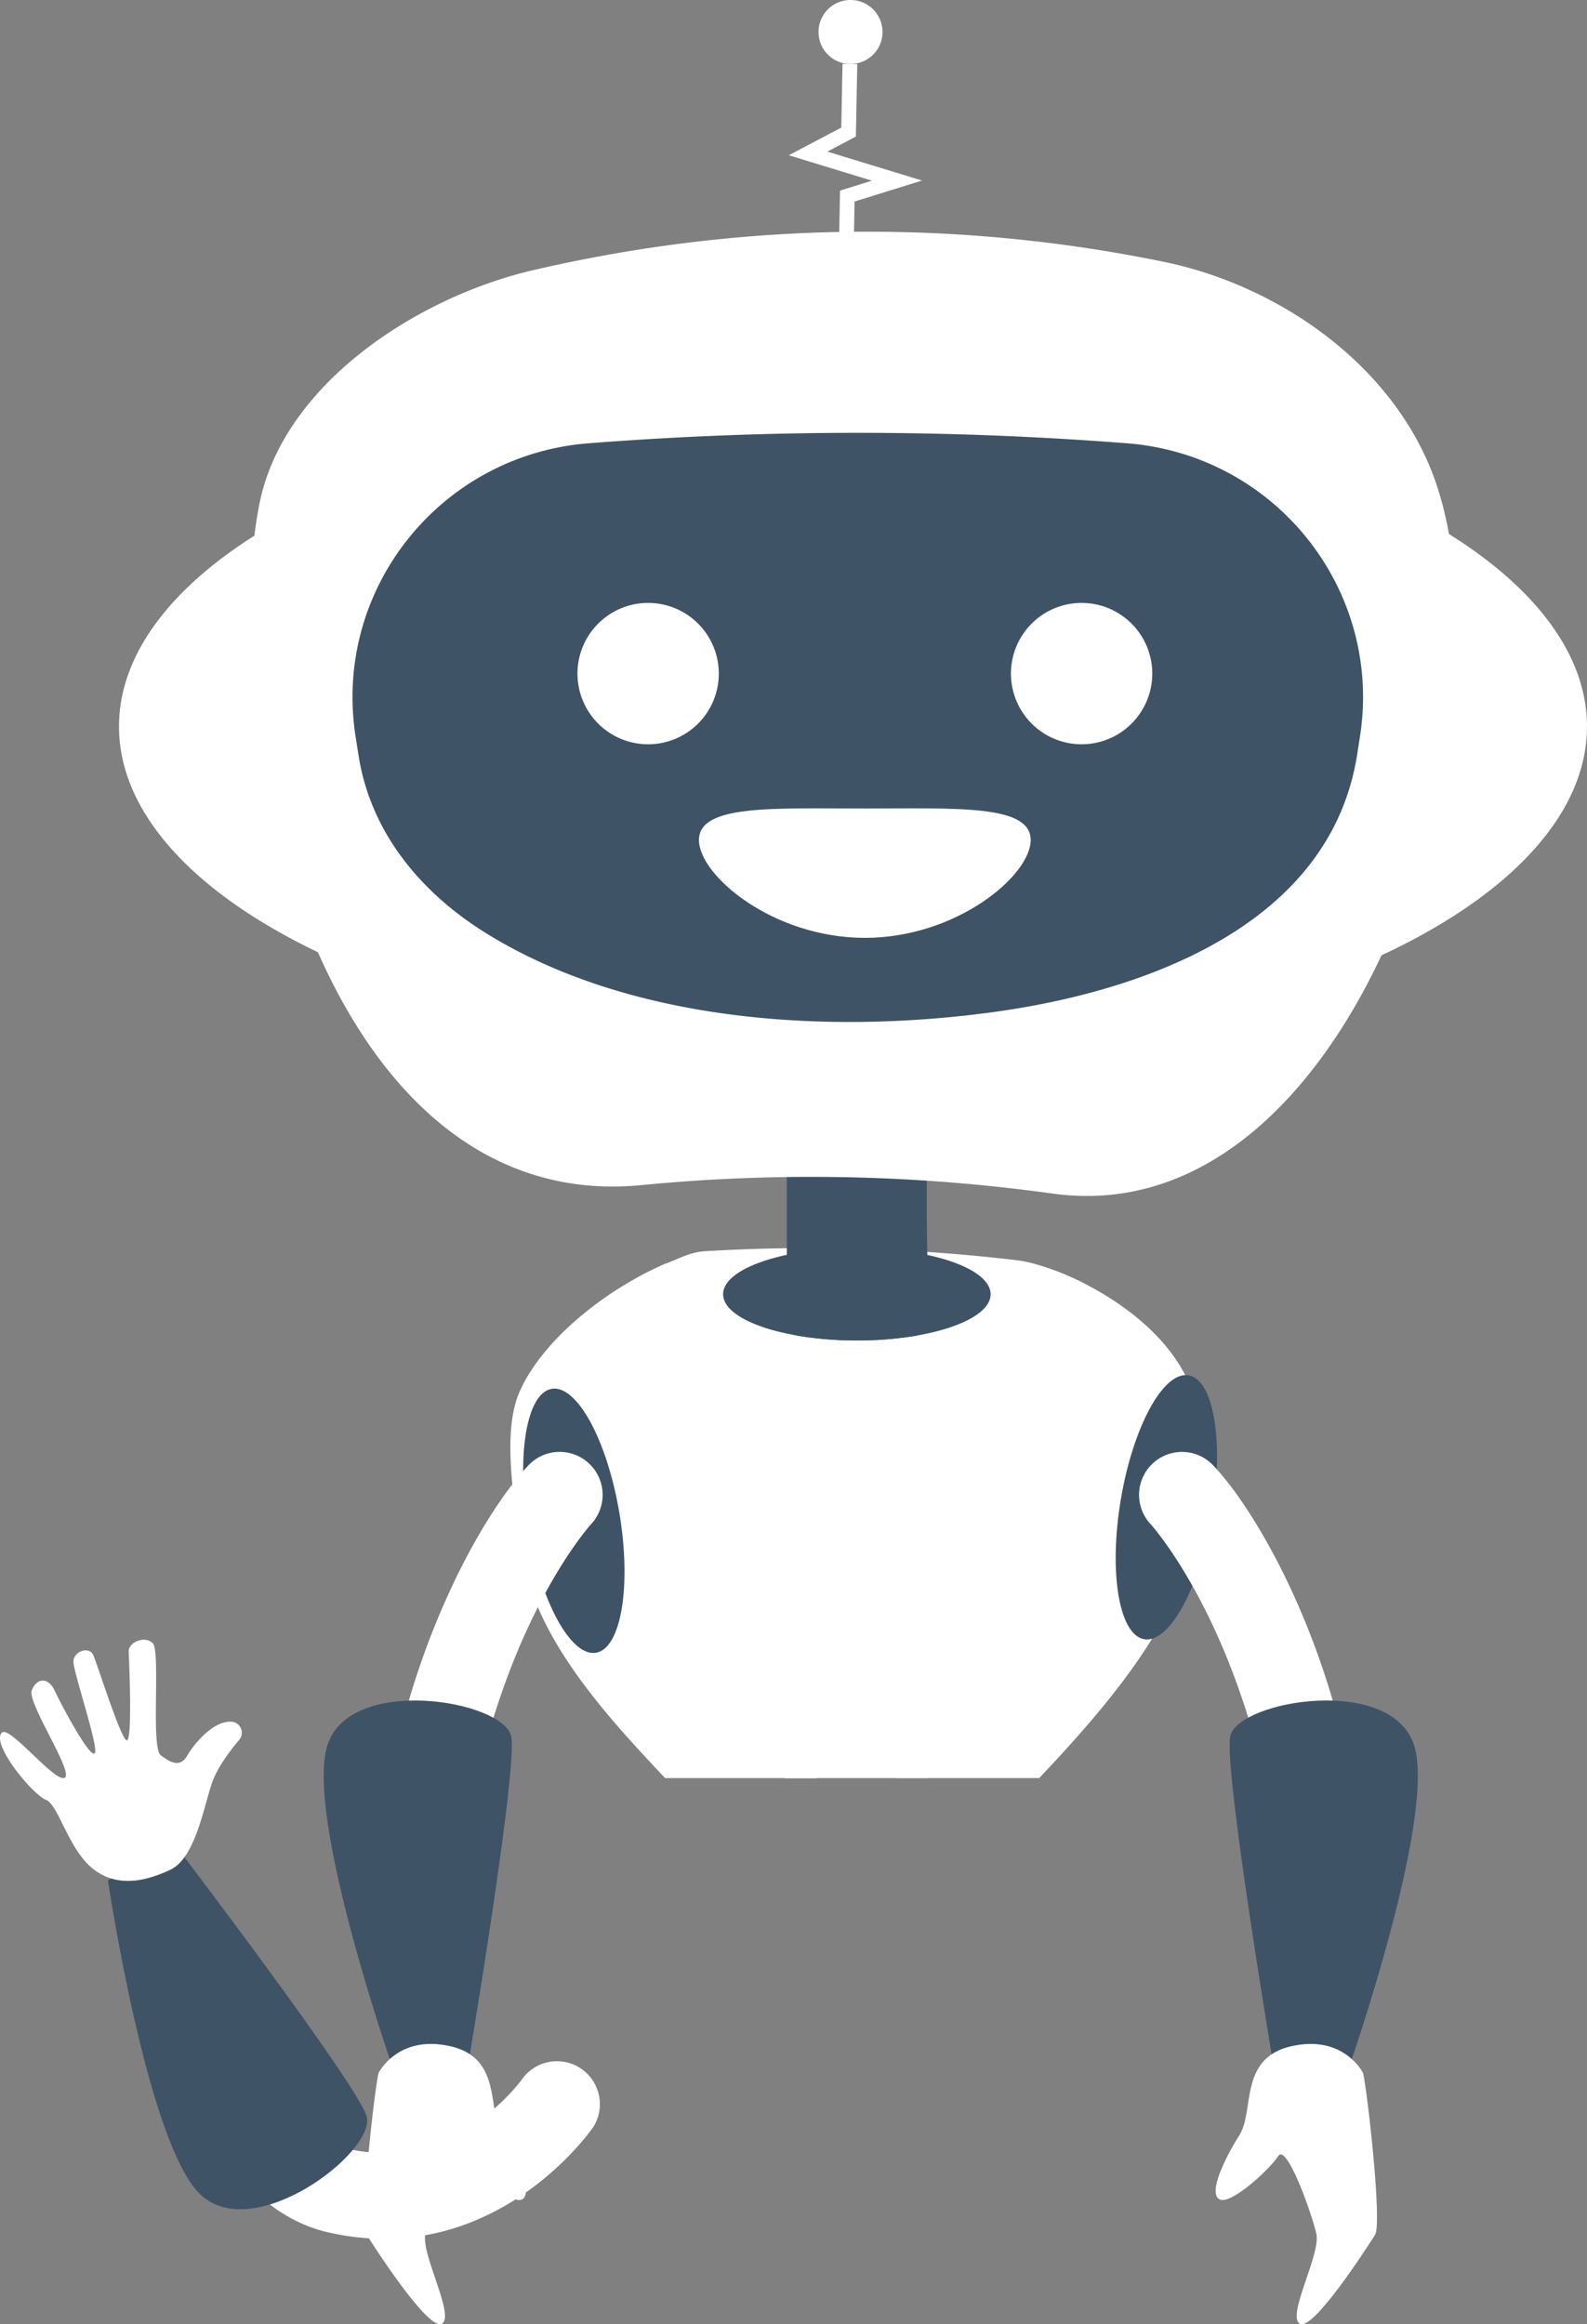 <svg xmlns="http://www.w3.org/2000/svg" viewBox="0 0 617.58 904.21"><rect x="0" y="0" width="617.58" height="904.21" fill="#808080" stroke="none"/><defs><style>.cls-1{fill:#fff;}.cls-2{fill:#3e5366;}</style></defs><g id="레이어_2" data-name="레이어 2"><g id="Layer_1" data-name="Layer 1"><g id="레이어_2-2" data-name="레이어 2"><path class="cls-1" d="M258.83,691.76H404.41c25.8-27.34,55.66-61.6,60.38-95.9,2.33-17.64,4.38-41.88-1.58-56.56-12.1-29.84-51.94-47.18-67.4-49a683.41,683.41,0,0,0-121.71-3.51c-4.94.3-9.38,2.54-14,4.43-24.08,9.9-49.47,30.38-58.08,50.65-6.67,15.68-1.9,41.84.4,59.33C207.18,635.48,233,664.42,258.83,691.76Z"/><ellipse class="cls-2" cx="333.45" cy="503.51" rx="52.06" ry="17.98"/><path class="cls-1" d="M361,691.76c6.38-67.83,17.73-138.81,61.42-192.17a114.65,114.65,0,0,0-11.64-5.21c-17.67,22.33-30.13,47.45-39.13,74-25.51-2.23-51-.12-76.4,2.36-7.56-28.14-18.36-55-36-79.24A123.11,123.11,0,0,0,248.12,497c42,55.44,44.84,128.52,57.19,194.81h12.51c-6.93-35.9-11.08-73.21-19.52-109,23.16-2.22,46.34-4,69.56-2.36-10.63,35.87-15.64,74-19.16,111.31Z"/><path class="cls-2" d="M360.9,443.61c-1.22,59.35,2.86,64.75-4,76a143.74,143.74,0,0,1-46.71,0,27.2,27.2,0,0,1-4-14.33V443.61Z"/><path class="cls-2" d="M462.51,535.05c-9.79-1.65-21.59,20-26.35,48.36s-.68,52.67,9.12,54.32,21.59-20,26.35-48.37S472.3,536.69,462.51,535.05Z"/><path class="cls-2" d="M214.69,540.31c9.8-1.65,21.59,20,26.35,48.36s.68,52.68-9.11,54.32-21.59-20-26.35-48.36S204.9,542,214.69,540.31Z"/><ellipse class="cls-1" cx="331.94" cy="282.64" rx="285.64" ry="128.28"/><path class="cls-1" d="M409.58,464.35a682.74,682.74,0,0,0-159.93-3.29C127,473,83.32,289.23,100.81,196.75c8.92-47.15,61.48-80.95,105.85-91.44a572.85,572.85,0,0,1,247.18-3.26c43.38,9.24,86.28,38.67,103.17,81C592.29,271.36,529.41,481,409.58,464.35Z"/><path class="cls-2" d="M449.14,378.16c-20.44,7.94-42.32,12.81-62.48,15.57-64.17,8.79-141.23,4.19-197.47-30.66-25.26-15.64-44.88-39-49.63-69l-1.14-7.24C129.34,229.54,171.21,177,229,172.46a1352.57,1352.57,0,0,1,209.57,0c57.83,4.49,99.7,57.08,90.62,114.37l-1.08,6.82C521.26,337.15,487.78,363.14,449.14,378.16Z"/><path class="cls-1" d="M353.73,329.66c0,10.85-8.91,29.75-19.91,29.75s-19.9-18.9-19.9-29.75,8.91-9.58,19.9-9.58S353.73,318.8,353.73,329.66Z"/><path class="cls-1" d="M401.09,326.79c0,13.9-28.89,38.08-64.53,38.08S272,340.69,272,326.79s28.89-12.24,64.52-12.24S401.09,312.9,401.09,326.79Z"/><path class="cls-1" d="M279.72,262.06a27.5,27.5,0,1,1-27.5-27.5A27.5,27.5,0,0,1,279.72,262.06Z"/><path class="cls-1" d="M448.41,262.06a27.5,27.5,0,1,1-27.51-27.5A27.51,27.51,0,0,1,448.41,262.06Z"/><polygon class="cls-1" points="326.3 104.8 332.05 104.91 332.56 78.4 358.8 70.24 321.96 58.98 333.06 53.13 333.61 24.95 327.86 24.84 327.38 49.63 306.96 60.4 339.3 70.29 326.9 74.15 326.3 104.8"/><path class="cls-1" d="M318.53,12.2A12.45,12.45,0,1,0,331.22,0,12.45,12.45,0,0,0,318.53,12.2Z"/><path class="cls-1" d="M149.64,871c50.52,0,79.85-41.49,81.24-43.5a16.7,16.7,0,0,0-27.43-19c-1.19,1.66-27,37.19-68.71,27.34C119.75,832.28,103.08,809,89,772a16.7,16.7,0,1,0-31.22,11.88c18.88,49.64,42.19,78.06,69.29,84.45A98.08,98.08,0,0,0,149.64,871Z"/><path class="cls-2" d="M42,731.52S57.31,834.4,78.08,853.84s67.82-16.4,64.66-30.25C140.14,812.21,67.59,717,67.59,717Z"/><path class="cls-1" d="M90.48,669.86a4.3,4.3,0,0,1,2.57,7.07c-3.32,3.92-8.25,10.36-10.37,16.21-3.34,9.22-6.53,29.66-16.4,34.28s-20.93,7.06-30.33-.56-13.31-24.94-18.14-26.69S-3.56,678.65.69,674.11c2.93-3.13,20.54,19.36,24.43,17.54s-14.53-29.1-12.78-33.93,6.35-5.52,8.93,0,13.22,25.52,15.47,24.47-8.2-31.52-8.16-35.72,6.14-6,7.67-2.68,10.61,32.39,13,33.26,1-30.77.82-34.46,6.3-6.41,9.39-3.3-.83,40.66,3.08,43.57,7.63,5,10.41,0C75.17,679,83,669,90.48,669.86Z"/><path class="cls-1" d="M527.52,780.64c15.13-93.73-29.64-183.24-55.36-210.5A16.7,16.7,0,0,0,447.79,593c.51.55,29.89,33.17,44.86,101.47a215.58,215.58,0,0,1,1.89,80.86,16.7,16.7,0,0,0,33,5.32Z"/><path class="cls-2" d="M525.19,803.61s34.28-98.22,24.95-125.08-67.67-17-71.32-3.31c-3,11.28,16.92,129.34,16.92,129.34Z"/><path class="cls-1" d="M530.46,806.53s-7.41-15.1-27.93-10.47-14.28,25.2-20.16,34.52-12.13,22.32-7.94,25,19.74-11.65,23-16.78,13,22.22,14.82,30.21-11.59,31.78-6.47,35,26.54-30.16,29.33-34.59S532.18,814.13,530.46,806.53Z"/><path class="cls-1" d="M150.23,780.64c-15.13-93.73,29.64-183.24,55.35-210.5A16.7,16.7,0,0,1,230,593c-.5.55-29.88,33.17-44.85,101.47a215.58,215.58,0,0,0-1.89,80.86,16.7,16.7,0,1,1-33,5.32Z"/><path class="cls-2" d="M152.56,803.61s-34.28-98.22-25-125.08,67.67-17,71.31-3.31c3,11.28-16.91,129.34-16.91,129.34Z"/><path class="cls-1" d="M147.28,806.53s7.41-15.1,27.94-10.47,14.28,25.2,20.16,34.52,12.13,22.32,7.94,25-19.74-11.65-23-16.78S167.33,861,165.53,869s11.59,31.78,6.47,35-26.54-30.16-29.34-34.59S145.57,814.13,147.28,806.53Z"/></g></g></g></svg>